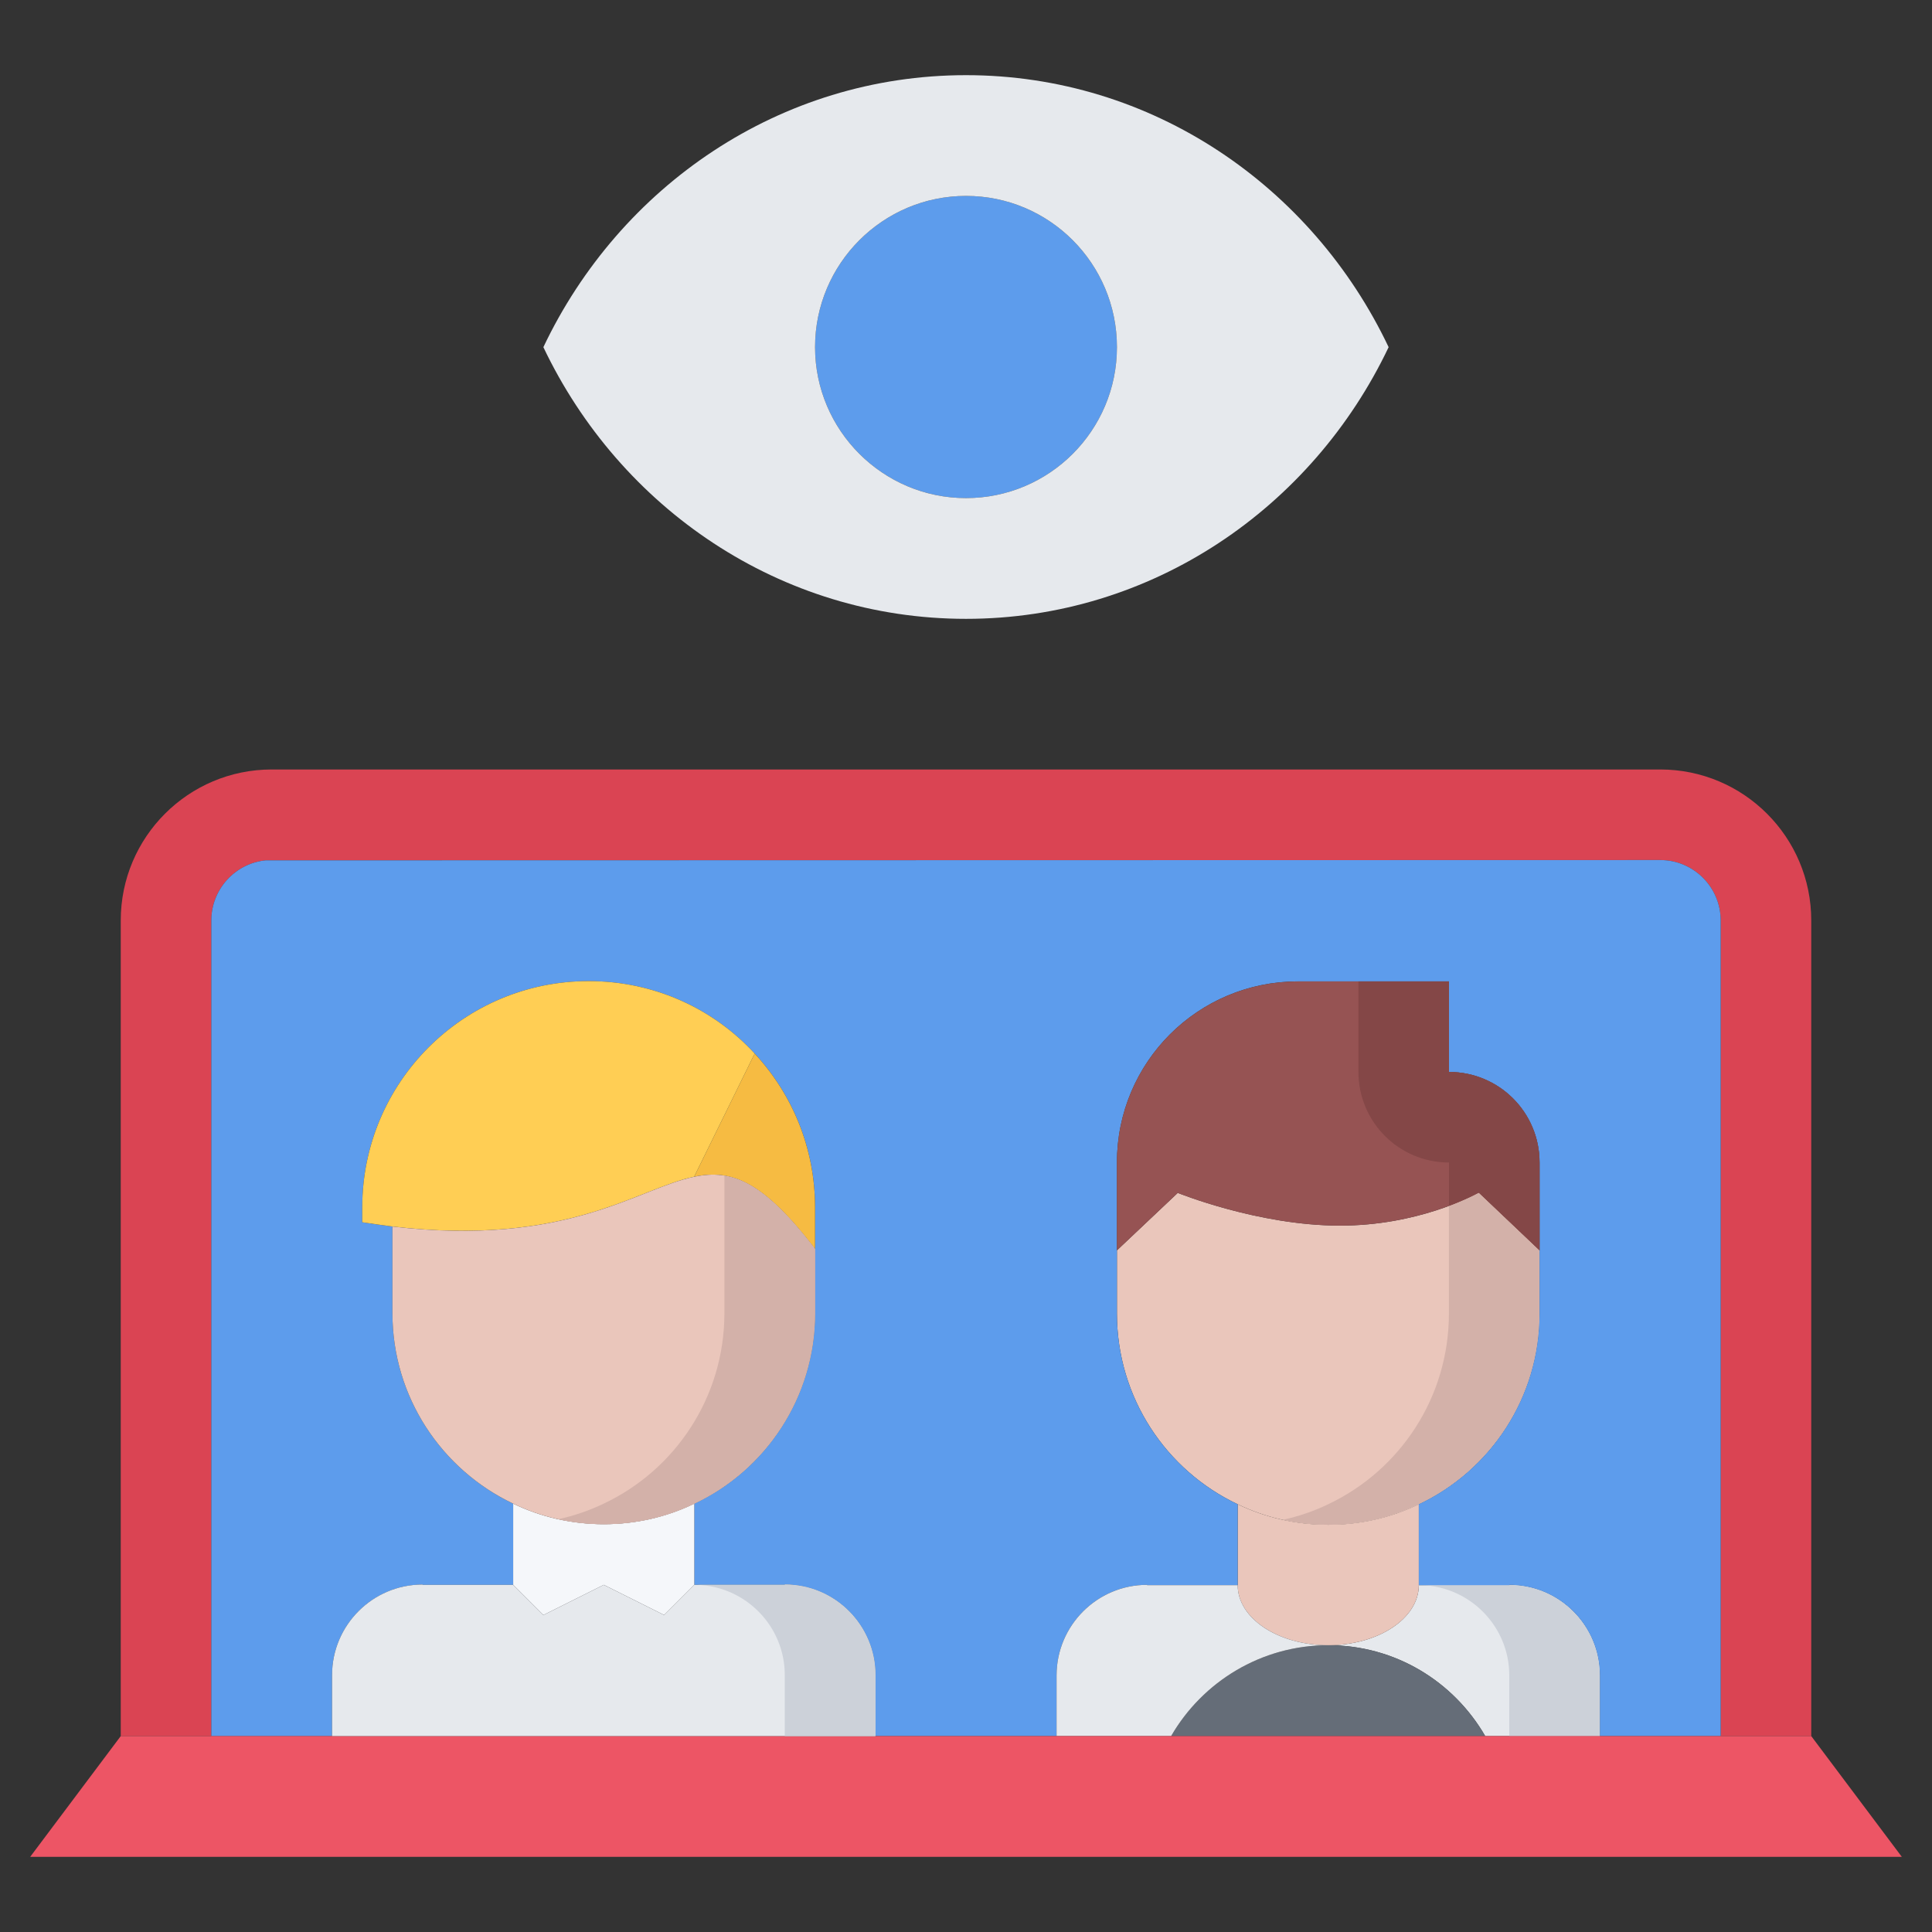 <svg id="icons" enable-background="new 0 0 64 64" height="512" viewBox="0 0 64 64" width="512" xmlns="http://www.w3.org/2000/svg"><rect x="0" y="0" width="64" height="64" fill="#333333" stroke="none"/><g><g><path d="m32 6.49c2.76 0 5 2.24 5 5.01 0 2.76-2.24 5-5 5-2.75 0-5-2.24-5-5 0-2.77 2.25-5.01 5-5.01z" fill="#5d9cec"/></g><g><path d="m32 2.49c6.16 0 11.47 3.68 14 9.01-2.53 5.32-7.84 9-14 9s-11.47-3.68-14-9c2.53-5.33 7.84-9.01 14-9.01zm5 9.01c0-2.77-2.24-5.01-5-5.01-2.75 0-5 2.24-5 5.01 0 2.76 2.25 5 5 5 2.76 0 5-2.24 5-5z" fill="#e6e9ed"/></g><g><path d="m55 28.49-46 .01h-.2c-1.01.1-1.8.96-1.8 1.99v27.02h-3v-27.02c0-2.76 2.24-5 5-5h46c2.76 0 5 2.24 5 5v27.02h-3v-27.02c0-1.1-.9-2-2-2z" fill="#da4453"/></g><g><path d="m51 43.51c0 2.79-1.63 5.2-4 6.32-.91.439-1.92.68-3 .68-1.07 0-2.09-.24-3-.68-2.37-1.12-4-3.53-4-6.32v-2.09l2-1.89v-.02s2.67 1.09 5.39 1.09c2.551 0 4.37-.97 4.591-1.09l.019.01 2 1.9z" fill="#eac6bb"/></g><g><path d="m49 39.52-.02-.01c-.088.048-.44.232-.983.436v3.564c0 2.79-1.63 5.2-4 6.32-.473.229-.974.4-1.497.515.484.106.986.165 1.5.165 1.08 0 2.09-.24 3-.68 2.37-1.12 4-3.53 4-6.32v-2.09z" fill="#d3b1a9"/></g><g><path d="m53 57.51h-3.8c-1.04-1.8-2.97-3.01-5.2-3.01 1.66 0 3-.89 3-1.99h3v-.01c1.66 0 3 1.35 3 3z" fill="#e6e9ed"/></g><g><path d="m50 52.5v.01h-2.906c1.614.053 2.903 1.373 2.903 2.99v2.01h3.003v-2.01c0-1.65-1.34-3-3-3z" fill="#ccd1d9"/></g><g><path d="m38.8 57.5c1.04-1.79 2.98-3 5.2-3 2.23 0 4.16 1.21 5.2 3.01h-10.4z" fill="#656d78"/></g><g><path d="m41 49.83c.91.439 1.93.68 3 .68 1.08 0 2.09-.24 3-.68v2.67.01c0 1.101-1.34 1.99-3 1.99s-3-.89-3-1.99z" fill="#eac6bb"/></g><g><path d="m47 49.83c2.37-1.12 4-3.53 4-6.32v-2.09-2.91c0-1.66-1.34-3-3-3v-3h-5c-3.32 0-6 2.681-6 6v2.91 2.09c0 2.79 1.63 5.2 4 6.32v2.68h-3v-.01c-1.66 0-3 1.35-3 3v2.01h-6v-.02-2c0-1.65-1.34-3-3-3v.01h-3v-.01-2.68c2.36-1.109 4-3.52 4-6.31v-.01-2.12-1.37c0-1.98-.76-3.76-2-5.1-1.36-1.48-3.32-2.4-5.5-2.4-4.14 0-7.5 3.35-7.5 7.5v.49c.34.05.68.1 1 .14v2.86.01c0 2.79 1.64 5.19 4 6.31v2.681.01h-3v-.01c-1.66 0-3 1.35-3 3v2 .02h-4v-27.021c0-1.03.79-1.891 1.8-1.99h.2l46-.01c1.1 0 2 .899 2 2v27.02h-4v-2.01c0-1.65-1.34-3-3-3v.01h-3v-.01z" fill="#5d9cec"/></g><g><path d="m51 41.42-2-1.9-.02-.01c-.221.12-2.04 1.09-4.591 1.09-2.72 0-5.39-1.09-5.39-1.09v.021l-2 1.89v-2.91c0-3.319 2.68-6 6-6h5v3c1.66 0 3 1.34 3 3v2.909z" fill="#965353"/></g><g><path d="m48 38.51v1.435c.541-.203.893-.387.98-.435l.02.01 2 1.9v-2.91c0-1.66-1.34-3-3-3v-3h-3v3c0 1.657 1.343 3 3 3z" fill="#844747"/></g><g><path d="m41 52.51c0 1.101 1.34 1.99 3 1.99-2.22 0-4.16 1.21-5.2 3v.01h-3.8v-2.01c0-1.65 1.34-3 3-3v.01z" fill="#e6e9ed"/></g><g><path d="m27 40v1.37c-1.72-2.24-2.76-2.65-4-2.39v-.01l2-4.069c1.24 1.339 2 3.119 2 5.099z" fill="#f6bb42"/></g><g><path d="m23 52.49v.01l-1 1-2-1-2 1-1-1v-.01-2.68c.91.44 1.93.681 3 .681s2.09-.24 3-.681z" fill="#f5f7fa"/></g><g><path d="m49.2 57.51h3.8 4 3l3 4h-62l3-4h3 4 18 6 3.8z" fill="#ed5565"/></g><g><path d="m19.5 32.5c2.18 0 4.14.92 5.5 2.4l-2 4.069v.011c-1.87.38-4.19 2.329-10 1.649-.32-.04-.66-.09-1-.14v-.489c0-4.15 3.36-7.5 7.5-7.5z" fill="#ffce54"/></g><g><path d="m27 43.49v.01c0 2.79-1.64 5.2-4 6.31-.91.44-1.93.681-3 .681s-2.09-.24-3-.681c-2.36-1.119-4-3.52-4-6.31v-.01-2.86c5.81.68 8.13-1.27 10-1.649 1.24-.261 2.28.149 4 2.39z" fill="#eac6bb"/></g><g><path d="m23.997 38.949v4.541.01c0 2.79-1.64 5.2-4 6.31-.473.229-.976.4-1.499.516.485.106.987.165 1.502.165 1.07 0 2.09-.24 3-.681 2.36-1.109 4-3.52 4-6.31v-.01-2.12c-1.246-1.624-2.136-2.278-3.003-2.421z" fill="#d3b1a9"/></g><g><path d="m29 57.49v.02h-18v-.02-2c0-1.65 1.34-3 3-3v.01h3l1 1 2-1 2 1 1-1h3v-.01c1.66 0 3 1.35 3 3z" fill="#e6e9ed"/></g><g><g><path d="m26 52.49v.01h-2.906c1.614.053 2.903 1.373 2.903 2.99v2 .02h3.003v-.02-2c0-1.65-1.34-3-3-3z" fill="#ccd1d9"/></g></g></g></svg>
